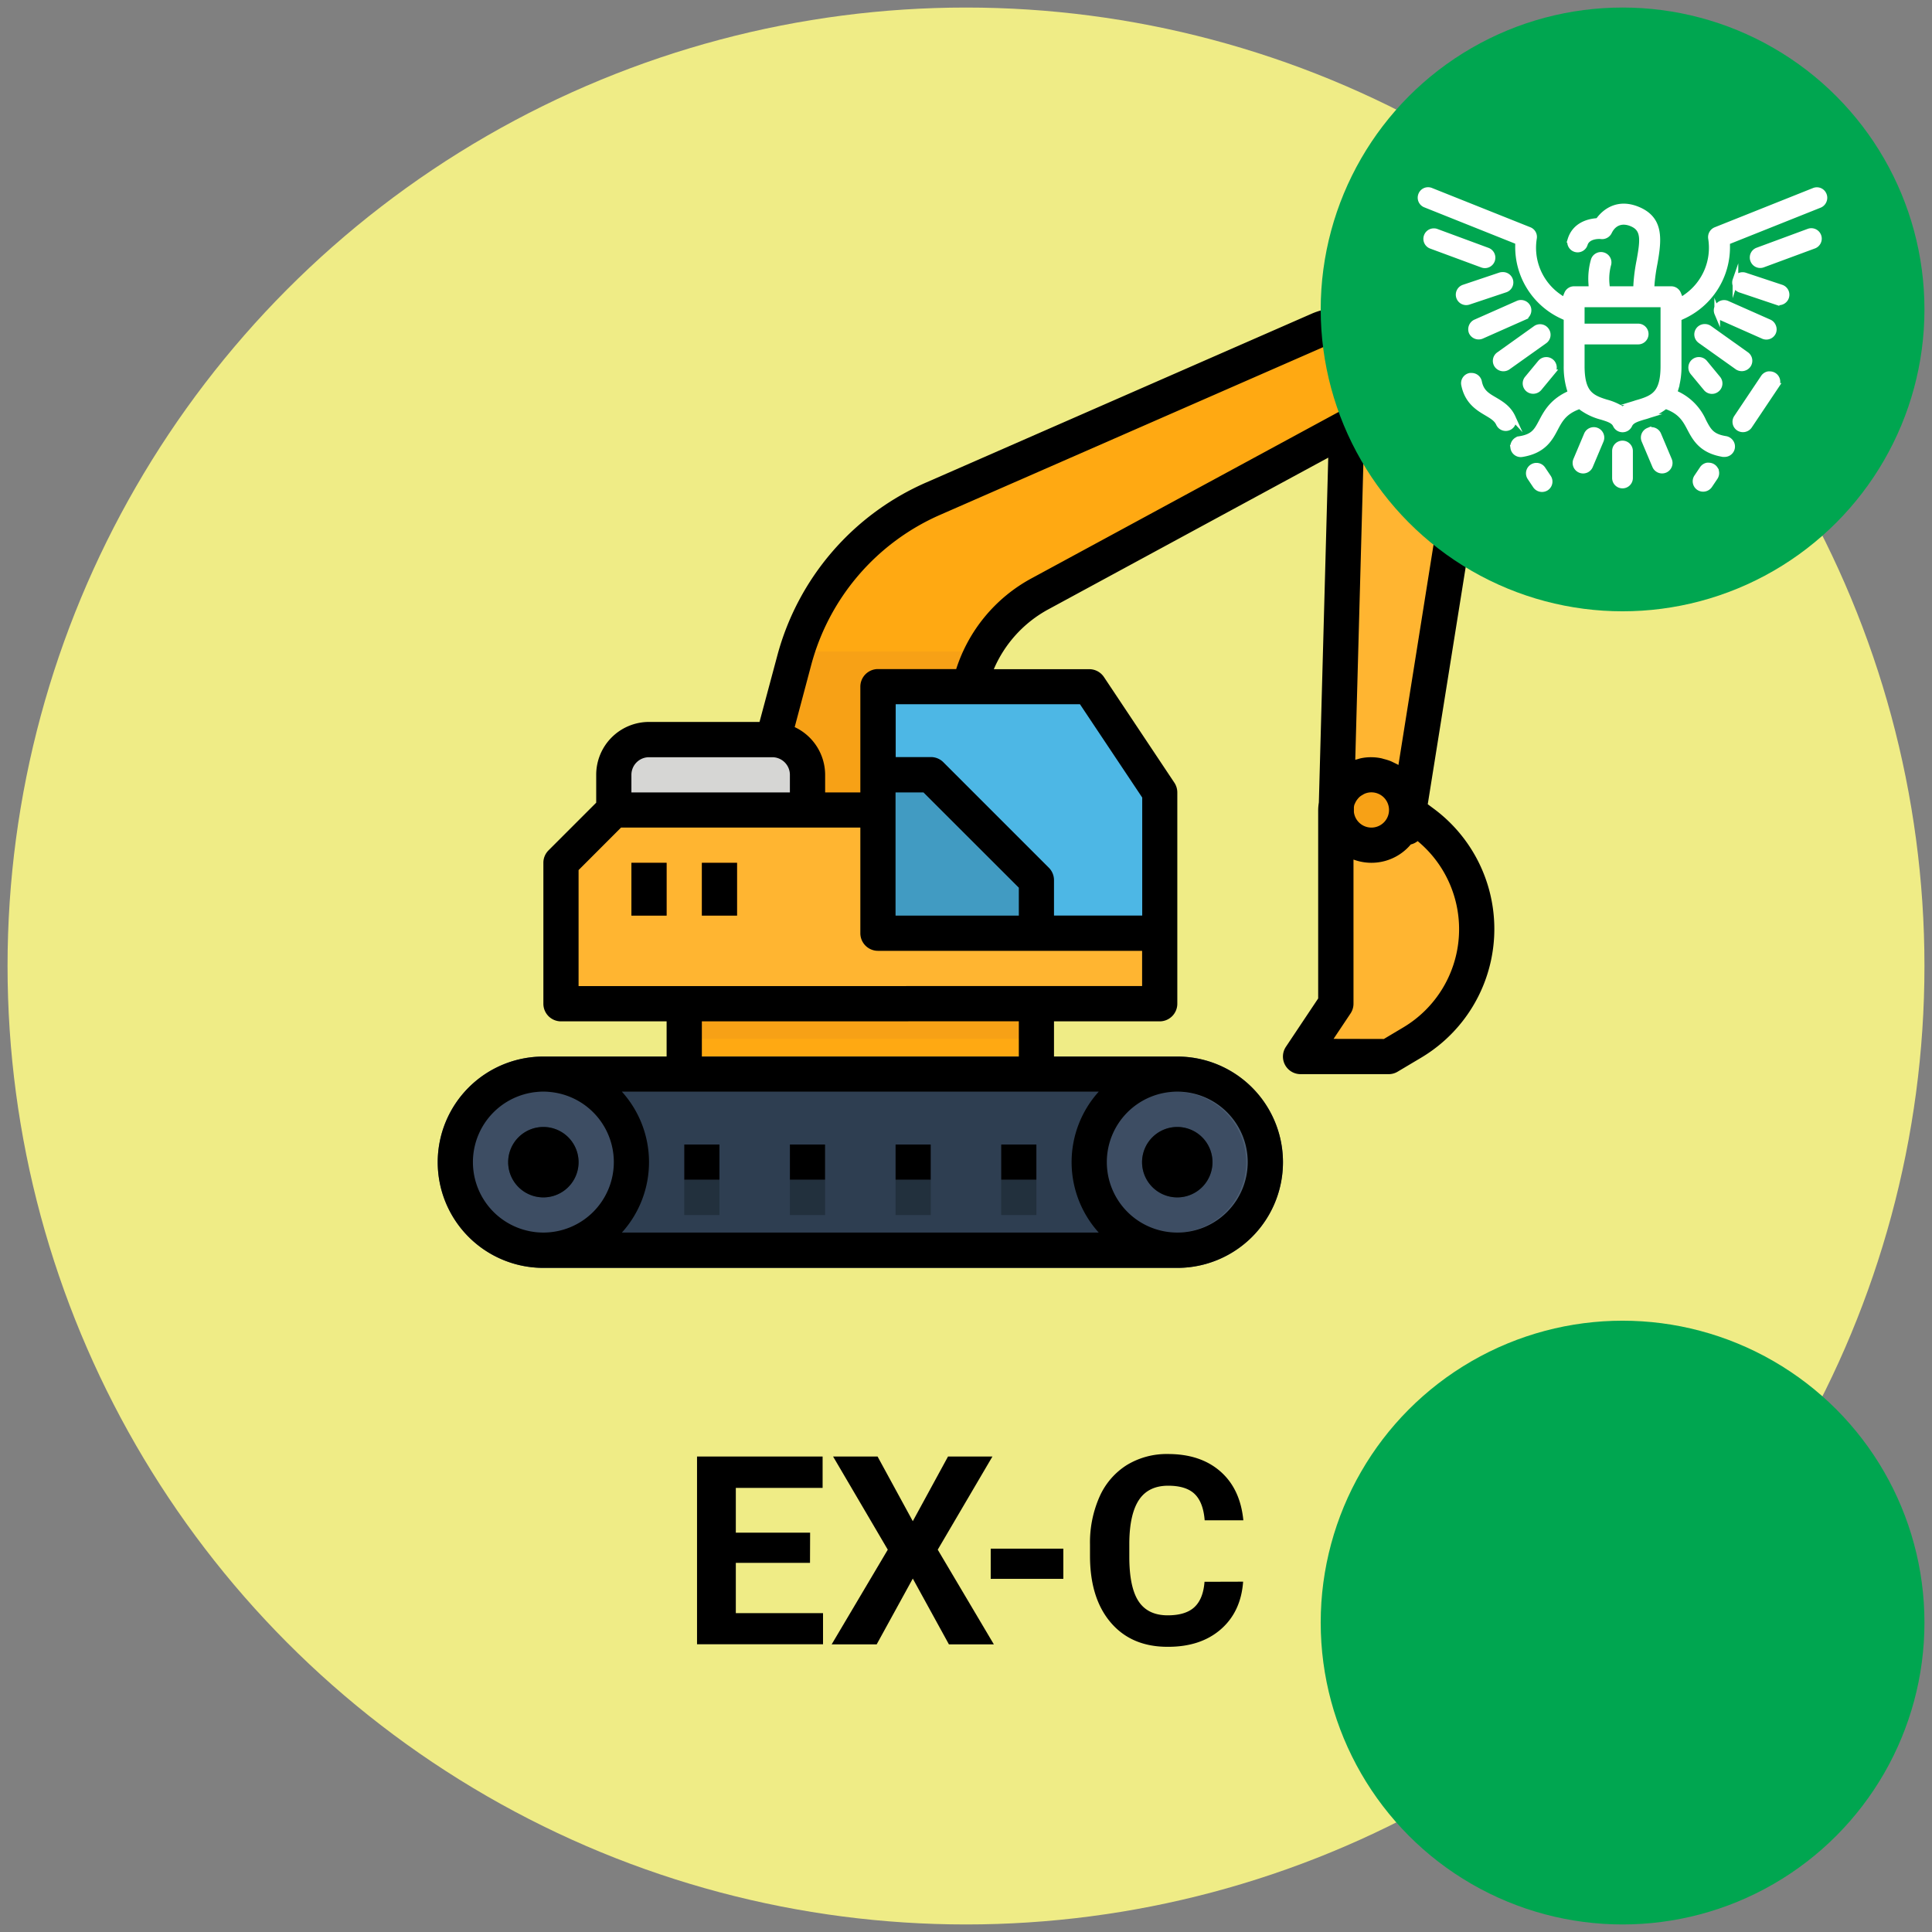 <svg xmlns="http://www.w3.org/2000/svg" viewBox="0 0 512 512"><rect x="0" y="0" width="512" height="512" fill="#808080" stroke="none"/><defs><style>.cls-1{fill:#efec86;}.cls-2{fill:#ffb531;}.cls-3{fill:#f7a116;}.cls-4{fill:#ffa912;}.cls-5{fill:#2e3e51;}.cls-6{fill:#3d4d63;}.cls-7{fill:#22303d;}.cls-8{fill:#e8770c;}.cls-9{fill:#4db7e5;}.cls-10{fill:#419bc2;}.cls-11{fill:#d6d6d4;}.cls-12{fill:#4c5d72;}.cls-13{fill:#00a650;}.cls-14{fill:#fff;stroke:#fff;stroke-miterlimit:10;stroke-width:1.5px;}</style></defs><title>ex-c-01-moi-on-on</title><g id="Equipments"><g id="base"><circle class="cls-1" cx="256" cy="256" r="254"/></g><g id="icon-excavator_crawler_" data-name="icon-excavator(crawler)"><path class="cls-2" d="M354,219.31h18.66l17.69-110.56a78.67,78.67,0,0,0,1-12.26,33.31,33.31,0,0,0-3.51-14.83l-7.19-14.39A12,12,0,0,0,358,71.91Z"/><path class="cls-2" d="M354,266V214.65a9.33,9.33,0,0,1,18.66,0l4.67,3.49a35,35,0,0,1-3,58L368,280H344.65Z"/><path class="cls-3" d="M354,214.65a9.33,9.33,0,1,0,9.33-9.33A9.33,9.33,0,0,0,354,214.65Z"/><path class="cls-4" d="M247.4,132.08,349.52,87.4a13.17,13.17,0,0,1,11.56,23.65l-85.54,46.34A37.34,37.34,0,0,0,256,190.22V266H186l24.5-91A65.32,65.32,0,0,1,247.4,132.08Z"/><path class="cls-3" d="M211.26,172.65h49.21A37.18,37.18,0,0,0,256,190.22V266H186l24.5-91C210.73,174.16,211,173.42,211.26,172.65Z"/><path class="cls-5" d="M312,284.64H144a23.34,23.34,0,0,0,0,46.67H312a23.34,23.34,0,0,0,0-46.67Z"/><path class="cls-6" d="M288.66,308A23.33,23.33,0,1,0,312,284.64,23.33,23.33,0,0,0,288.66,308Z"/><path class="cls-7" d="M302.66,308a9.33,9.33,0,1,0,9.33-9.34A9.33,9.33,0,0,0,302.66,308Z"/><path class="cls-6" d="M120.67,308A23.33,23.33,0,1,0,144,284.64,23.33,23.33,0,0,0,120.67,308Z"/><path class="cls-7" d="M134.67,308a9.33,9.33,0,1,0,9.33-9.34A9.33,9.33,0,0,0,134.67,308Z"/><path class="cls-6" d="M218.66,303.31h-9.33v9.33h9.33Z"/><path class="cls-6" d="M246.66,303.31h-9.33v9.33h9.33Z"/><path class="cls-6" d="M190.66,303.31h-9.33v9.33h9.33Z"/><path class="cls-6" d="M274.66,303.31h-9.34v9.33h9.34Z"/><path class="cls-7" d="M218.66,312.64h-9.33V322h9.33Z"/><path class="cls-7" d="M246.66,312.64h-9.33V322h9.33Z"/><path class="cls-7" d="M190.66,312.64h-9.33V322h9.33Z"/><path class="cls-7" d="M274.66,312.64h-9.34V322h9.34Z"/><path class="cls-4" d="M274.66,266H181.33v18.66h93.33Z"/><path class="cls-2" d="M162.66,214.65H307.32V266H148.66V228.65Z"/><path class="cls-8" d="M176.66,228.65h-9.33v14h9.33Z"/><path class="cls-8" d="M195.33,228.65H186v14h9.33Z"/><path class="cls-9" d="M232.66,247.31h74.66V210l-18.66-28h-56Z"/><path class="cls-10" d="M274.66,247.31v-14l-28-28h-14v42Z"/><path class="cls-11" d="M172,196h32.66a9.33,9.33,0,0,1,9.33,9.34v9.33H162.66v-9.33A9.34,9.34,0,0,1,172,196Z"/><path class="cls-12" d="M116,308a28,28,0,0,1,28-28H312a28,28,0,1,1,0,56H144A28,28,0,0,1,116,308Zm28-18.67a18.67,18.67,0,1,0,0,37.33H312a18.67,18.67,0,0,0,0-37.33Z"/><path class="cls-3" d="M274.66,266H181.33v9.33h93.33Z"/><path d="M302.66,308a9.33,9.33,0,1,0,9.33-9.34A9.33,9.33,0,0,0,302.66,308Z"/><path d="M116,308a28,28,0,0,0,28,28H312a28,28,0,1,0,0-56H279.32v-9.33h28A4.67,4.67,0,0,0,312,266V210a4.7,4.7,0,0,0-.79-2.59l-18.66-28a4.68,4.68,0,0,0-3.88-2.07h-25.3a32.61,32.61,0,0,1,14.4-15.83L352,121.28l-2.49,91.39a13.13,13.13,0,0,0-.18,2v49.93l-8.55,12.81a4.66,4.66,0,0,0,3.88,7.25H368a4.56,4.56,0,0,0,2.38-.65l6.35-3.78a39.68,39.68,0,0,0,3.4-65.79l-1.76-1.31,16.58-103.65a79.3,79.3,0,0,0,1-13,37.67,37.67,0,0,0-4-16.91L384.78,65.2a16.61,16.61,0,0,0-31.44,6.44l-.29,10.07a18.24,18.24,0,0,0-5.39,1.4L245.53,127.83A69.69,69.69,0,0,0,206,173.72l-4.72,17.6H172a14,14,0,0,0-14,14v7.4l-12.63,12.63a4.64,4.64,0,0,0-1.37,3.3V266a4.67,4.67,0,0,0,4.66,4.67h28V280H144A28,28,0,0,0,116,308Zm93.33-98h-42v-4.66a4.67,4.67,0,0,1,4.67-4.67h32.66a4.67,4.67,0,0,1,4.67,4.67Zm161.27-7.27c-.38-.23-.78-.41-1.17-.6s-.62-.31-.93-.44a13.87,13.87,0,0,0-1.66-.52c-.28-.07-.55-.17-.85-.23a13.29,13.29,0,0,0-2.67-.27,13,13,0,0,0-2.64.27,10,10,0,0,0-1,.28,4.42,4.42,0,0,0-.52.14l2.33-85.19,1.87-1a17.82,17.82,0,0,0-1-31.83L362.66,72a7.21,7.21,0,0,1,2.26-4.7,7.45,7.45,0,0,1,11.54,2l7.18,14.35a28.53,28.53,0,0,1,3,12.76,71.08,71.08,0,0,1-.93,11.47ZM359,213.12a4.79,4.79,0,0,1,.81-1.4,5.08,5.08,0,0,1,.5-.54,4.52,4.52,0,0,1,.82-.55,3.91,3.91,0,0,1,.57-.31,4.48,4.48,0,0,1,1.66-.34,4.67,4.67,0,1,1-4.56,5.23l0-1.3a4.22,4.22,0,0,1,.16-.77Zm-5.59,62.19,4.5-6.74a4.69,4.69,0,0,0,.78-2.59V227.79a13.61,13.61,0,0,0,15.18-4,4.56,4.56,0,0,0,1.82-.89,30.3,30.3,0,0,1-3.73,49.33l-5.22,3.11Zm-100-98H232.66A4.67,4.67,0,0,0,228,182v28h-9.33v-4.66a14,14,0,0,0-8.07-12.65L215,176.15a60.42,60.42,0,0,1,34.28-39.77L351.4,91.67a8.51,8.51,0,0,1,7.47,15.27l-85.55,46.35A41.87,41.87,0,0,0,253.4,177.32Zm49.26,65.33H279.32v-9.34A4.67,4.67,0,0,0,278,230l-28-28a4.65,4.65,0,0,0-3.3-1.37h-9.33v-14h48.83l16.5,24.73v31.27ZM244.73,210,270,235.25v7.4H237.33V210Zm-91.4,51.33V230.58l11.26-11.27H228v28a4.67,4.67,0,0,0,4.67,4.67h70v9.33ZM270,270.65V280H186v-9.33ZM293.32,308A18.67,18.67,0,1,1,312,326.64,18.67,18.67,0,0,1,293.32,308ZM164.81,289.31H291.17a27.84,27.84,0,0,0,0,37.33H164.81A27.84,27.84,0,0,0,164.81,289.31ZM125.33,308A18.67,18.67,0,1,1,144,326.64,18.67,18.67,0,0,1,125.33,308Z"/><path d="M134.67,308a9.33,9.33,0,1,0,9.33-9.34A9.33,9.33,0,0,0,134.67,308Z"/><path d="M218.66,303.31h-9.33v9.33h9.33Z"/><path d="M246.66,303.31h-9.33v9.33h9.33Z"/><path d="M190.66,303.31h-9.33v9.33h9.33Z"/><path d="M274.66,303.31h-9.34v9.33h9.34Z"/><path d="M176.66,228.65h-9.33v14h9.33Z"/><path d="M195.33,228.65H186v14h9.33Z"/></g><path d="M214.66,414.17H195V427.5h23.11v8.24H184.72V386H218v8.31H195v11.86h19.69Z"/><path d="M241.9,403.13,251.23,386H263l-14.49,24.68,14.87,25.09H251.47l-9.57-17.43-9.57,17.43H220.4l14.87-25.09L220.78,386h11.79Z"/><path d="M281.79,418.41H262.55v-8h19.24Z"/><path d="M329.44,419.16q-.58,8-5.94,12.65t-14.09,4.61q-9.57,0-15.06-6.44t-5.49-17.69v-3a30,30,0,0,1,2.53-12.65,19,19,0,0,1,7.23-8.39,20.33,20.33,0,0,1,10.92-2.92q8.61,0,13.88,4.62t6.08,12.95H319.25c-.25-3.21-1.15-5.54-2.68-7s-3.88-2.17-7-2.17c-3.42,0-6,1.22-7.67,3.67s-2.57,6.25-2.62,11.4v3.76q0,8.07,2.45,11.79t7.71,3.73c3.16,0,5.53-.72,7.09-2.17s2.45-3.69,2.68-6.72Z"/><g id="moi"><circle class="cls-13" cx="430" cy="82" r="80"/><g id="eagle"><path class="cls-14" d="M431.43,118.15a2,2,0,0,0-3.45,1.43v7.09a2,2,0,1,0,4,0v-7.09A2,2,0,0,0,431.43,118.15Z"/><path class="cls-14" d="M442.33,121.91l-2.84-6.73a2,2,0,0,0-1.87-1.23,2,2,0,0,0-.78.16,2,2,0,0,0-1.07,2.65l2.84,6.72a2,2,0,1,0,3.72-1.57Z"/><path class="cls-14" d="M424.25,115.21a2,2,0,0,0-1.09-1.1h0a2,2,0,0,0-.79-.16,2.06,2.06,0,0,0-.76.15,2,2,0,0,0-1.1,1.08l-2.84,6.73a2,2,0,0,0,0,1.55,2,2,0,0,0,1.09,1.1,2,2,0,0,0,2.64-1.08l2.84-6.72A2,2,0,0,0,424.25,115.21Z"/><path class="cls-14" d="M471,100.79a2,2,0,0,0-.85-1.28h0a2,2,0,0,0-1.13-.34,2.56,2.56,0,0,0-.39,0,2,2,0,0,0-1.29.86l-7.11,10.62a2,2,0,0,0,.55,2.8,2.07,2.07,0,0,0,2.81-.55l7.11-10.62A2,2,0,0,0,471,100.79Z"/><path class="cls-14" d="M454.81,125a2,2,0,0,0-.86-1.29h0a2,2,0,0,0-1.12-.34,1.81,1.81,0,0,0-.4,0,2,2,0,0,0-1.28.86l-1.47,2.19a2,2,0,0,0,.56,2.8,2.06,2.06,0,0,0,2.8-.55l1.47-2.19A2,2,0,0,0,454.81,125Z"/><path class="cls-14" d="M408.85,124.31a2,2,0,0,0-1.68-.89,2,2,0,0,0-1.12.34,2,2,0,0,0-.55,2.8l1.46,2.19a2.07,2.07,0,0,0,2.8.55,2,2,0,0,0,.56-2.8Z"/><path class="cls-14" d="M400.89,110.62c-1.11-2.45-3.09-3.62-4.83-4.65-2-1.16-3.55-2.09-4.09-4.76a2,2,0,0,0-2-1.62,1.87,1.87,0,0,0-.4,0A2,2,0,0,0,388,102c.9,4.44,3.85,6.17,6,7.44,1.46.87,2.62,1.55,3.2,2.83a2,2,0,1,0,3.68-1.66Z"/><path class="cls-14" d="M483.34,53.19a2,2,0,0,0,0-1.55h0a2,2,0,0,0-1.07-1.1,2,2,0,0,0-1.55,0l-26.05,10.4a2.06,2.06,0,0,0-1.23,2.26A15.83,15.83,0,0,1,447,78.55l-1.54,1.09-.71-1.75a2,2,0,0,0-1.88-1.27h-5.24l.11-1.6a48.78,48.78,0,0,1,.75-5.19c1.18-6.55,1.62-11.75-4.39-14.28-5.62-2.37-9,.94-10.2,2.48l-.4.5-.64.07c-2,.2-5.5,1.11-6.68,4.93A2,2,0,1,0,420,64.72c.68-2.23,3.73-2.22,4.45-2.1a2.09,2.09,0,0,0,2-1.19c1.18-2.44,3.43-3.25,6-2.16,3.34,1.4,3,4.34,2,9.84a47.28,47.28,0,0,0-.82,6.09l-.07,1.42h-7.65l-.13-1.35a14.69,14.69,0,0,1,.41-5.07,2,2,0,0,0-1.3-2.56,2,2,0,0,0-1.54.13,2,2,0,0,0-1,1.18,17.88,17.88,0,0,0-.65,6.08l.1,1.59h-4.66a2,2,0,0,0-1.87,1.27l-.71,1.75L413,78.55a15.78,15.78,0,0,1-6.49-15.35,2,2,0,0,0-1.23-2.28l-26.05-10.4a2,2,0,0,0-1.55,0,2,2,0,0,0-1.07,1.1,2,2,0,0,0,1.12,2.63l24.57,9.82,0,1a20.12,20.12,0,0,0,12,18.81l.85.4V97a20.56,20.56,0,0,0,.77,5.93l.36,1.21-1.13.56c-3.93,2-5.4,4.76-6.58,7-1.34,2.53-2.14,4.06-5.87,4.66a2,2,0,0,0-1.32.82,2,2,0,0,0-.35,1.5,2,2,0,0,0,2.34,1.67c5.69-.92,7.4-4.16,8.77-6.76,1.16-2.2,2.25-4.27,5.68-5.67l.8-.33.69.53a15.58,15.58,0,0,0,5.13,2.36c1.86.57,3.2,1,3.73,2.15A2,2,0,0,0,430,113.8a2,2,0,0,0,1.83-1.18c.54-1.17,1.88-1.58,3.74-2.15a15.37,15.37,0,0,0,5.13-2.36l.69-.53.8.33c3.42,1.4,4.52,3.47,5.67,5.66,1.38,2.61,3.09,5.85,8.81,6.77a1.66,1.66,0,0,0,.32,0,2,2,0,0,0,1.64-3.21,2.08,2.08,0,0,0-1.32-.81c-3.73-.6-4.54-2.13-5.87-4.67a14.31,14.31,0,0,0-6.58-7l-1.13-.56.36-1.21a20.56,20.56,0,0,0,.77-5.93V84.33l.85-.41a20.11,20.11,0,0,0,12-18.8l0-1,24.57-9.81A2.06,2.06,0,0,0,483.34,53.19ZM440.81,97c0,7.13-2.43,8.39-6.43,9.61h0a15.62,15.62,0,0,0-3.61,1.44l-.77.47-.78-.47a15.28,15.28,0,0,0-3.6-1.44c-4-1.23-6.44-2.49-6.44-9.62V90.52h14.95a2,2,0,0,0,0-4H419.18V80.66h21.63Z"/><path class="cls-14" d="M409.77,87.52a2,2,0,0,0-1.65-.85,2,2,0,0,0-1.17.38h0L397.22,94a2,2,0,0,0-.47,2.81,2.08,2.08,0,0,0,2.82.48l9.73-6.92A2,2,0,0,0,409.77,87.52Z"/><path class="cls-14" d="M404.92,83a2,2,0,0,0,0-1.55,2,2,0,0,0-1.12-1.06,2.06,2.06,0,0,0-.73-.14,2,2,0,0,0-.82.18h0L391.1,85.37A2,2,0,0,0,390,86.49a2,2,0,0,0,0,1.55,2.06,2.06,0,0,0,2.67,1l11.11-4.93A2,2,0,0,0,404.92,83Z"/><path class="cls-14" d="M398.81,76.79a2,2,0,0,0-.64-3.93,2,2,0,0,0-.64.1l-9.61,3.23A2,2,0,0,0,389.21,80Z"/><path class="cls-14" d="M378.09,62.59a2,2,0,0,0,1.2,2.59l13.53,5a2,2,0,1,0,1.39-3.79l-13.53-5a1.86,1.86,0,0,0-.69-.12A2,2,0,0,0,378.09,62.59Z"/><path class="cls-14" d="M408.23,96.11l-3.48,4.21a2,2,0,0,0,.27,2.84,2.07,2.07,0,0,0,2.85-.27l3.47-4.2a2,2,0,1,0-3.11-2.58Z"/><path class="cls-14" d="M450.7,90.34l9.73,6.92a2.08,2.08,0,0,0,2.82-.48,2,2,0,0,0-.48-2.82L453,87a2,2,0,0,0-1.16-.37,2,2,0,0,0-1.18,3.67Z"/><path class="cls-14" d="M456.14,84.13l11.12,4.93a2,2,0,0,0,2.66-1,2,2,0,0,0,0-1.55,2,2,0,0,0-1.06-1.12l-11.12-4.93a2,2,0,0,0-2.66,1,2,2,0,0,0,0,1.55A2,2,0,0,0,456.14,84.13Z"/><path class="cls-14" d="M459.91,74.23a2,2,0,0,0,1.28,2.56l9.6,3.23a2,2,0,1,0,1.29-3.83L462.47,73a2,2,0,0,0-2.56,1.27Z"/><path class="cls-14" d="M464.59,68.94a2,2,0,0,0,2.59,1.2l13.53-5a2,2,0,1,0-1.39-3.79l-13.53,5A2,2,0,0,0,464.59,68.94Z"/><path class="cls-14" d="M451.77,96.11a2,2,0,0,0-3.12,2.58l3.48,4.2a2,2,0,0,0,2.84.28,2,2,0,0,0,.27-2.85Z"/></g></g><g id="moi-2" data-name="moi"><circle class="cls-13" cx="430" cy="430" r="80"/></g></g></svg>